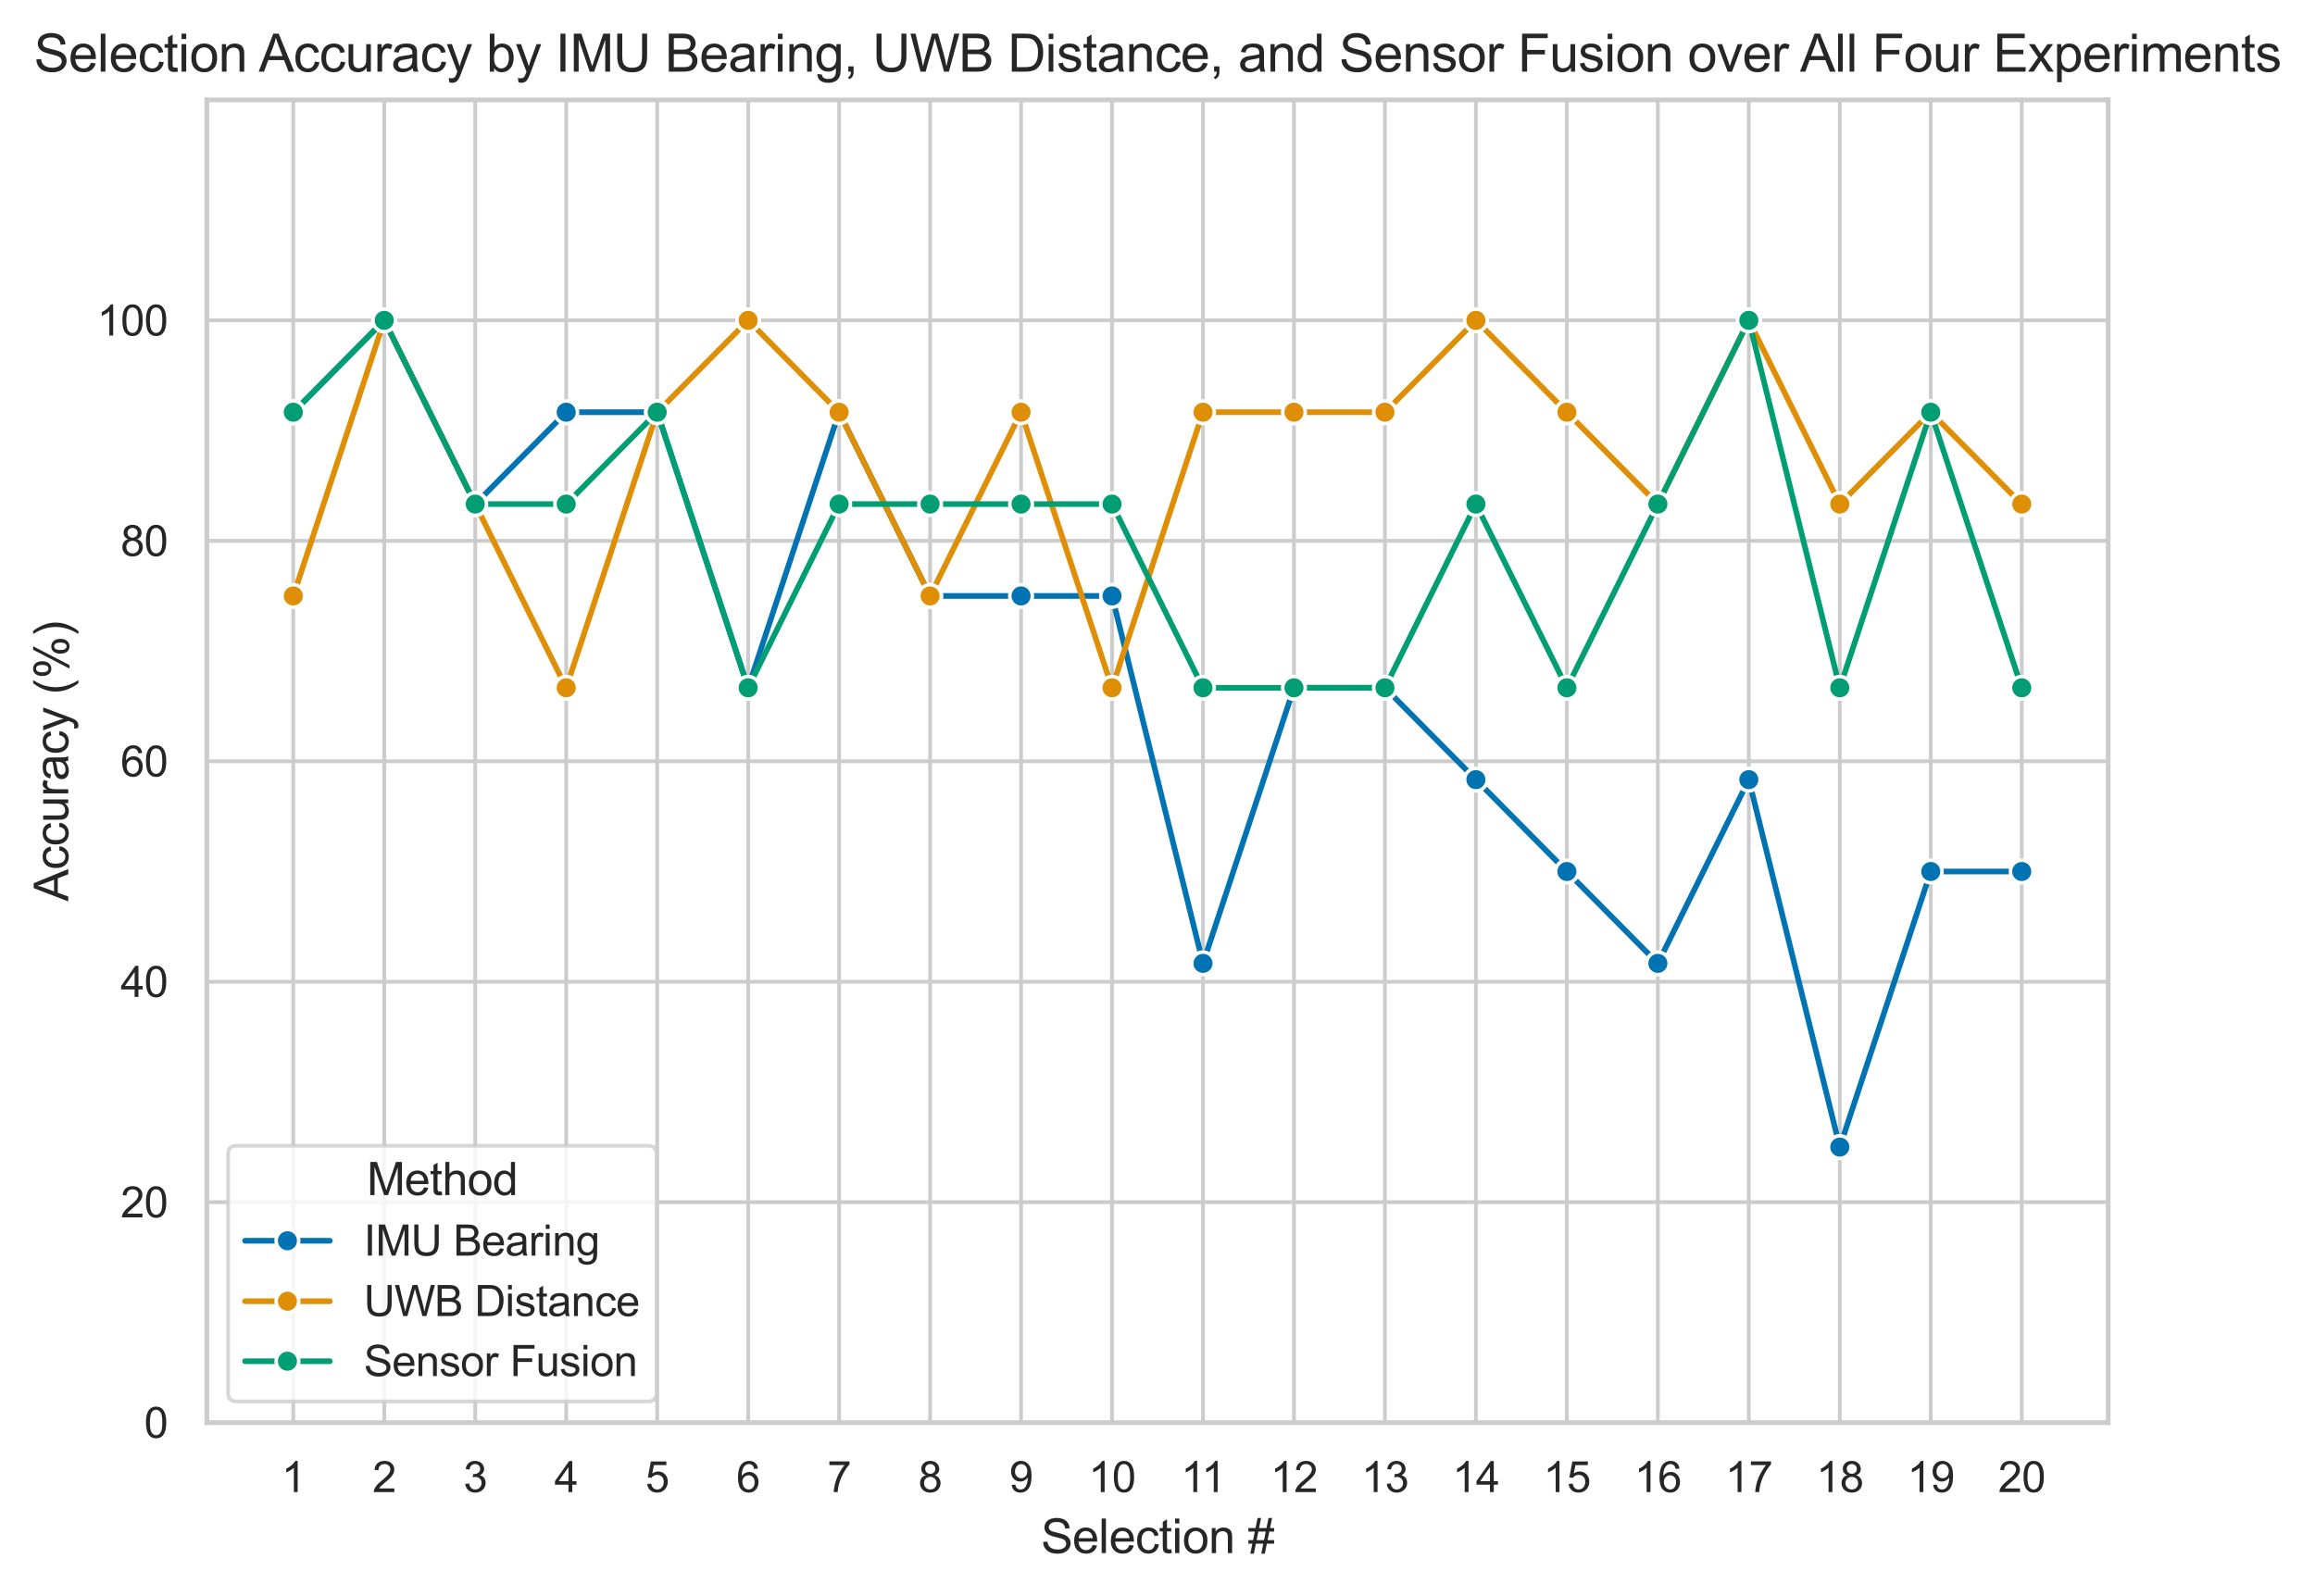 <?xml version="1.0" encoding="utf-8" standalone="no"?>
<!DOCTYPE svg PUBLIC "-//W3C//DTD SVG 1.1//EN"
  "http://www.w3.org/Graphics/SVG/1.1/DTD/svg11.dtd">
<svg xmlns:xlink="http://www.w3.org/1999/xlink" width="491.255pt" height="338.848pt" viewBox="0 0 491.255 338.848" xmlns="http://www.w3.org/2000/svg" version="1.1">
 <defs>
  <style type="text/css">*{stroke-linejoin: round; stroke-linecap: butt}</style>
 </defs>
 <g id="figure_1">
  <g id="patch_1">
   <path d="M 0 338.848 
L 491.255 338.848 
L 491.255 0 
L 0 0 
z
" style="fill: #ffffff"/>
  </g>
  <g id="axes_1">
   <g id="patch_2">
    <path d="M 43.899 301.972 
L 447.363 301.972 
L 447.363 21.208 
L 43.899 21.208 
z
" style="fill: #ffffff"/>
   </g>
   <g id="matplotlib.axis_1">
    <g id="xtick_1">
     <g id="line2d_1">
      <path d="M 62.238 301.972 
L 62.238 21.208 
" clip-path="url(#p81e9183be4)" style="fill: none; stroke: #cccccc; stroke-width: 0.8; stroke-linecap: round"/>
     </g>
     <g id="text_1">
      <!-- 1 -->
      <g style="fill: #262626" transform="translate(59.736 316.714) scale(0.09 -0.09)">
       <defs>
        <path id="ArialMT-31" d="M 2384 0 
L 1822 0 
L 1822 3584 
Q 1619 3391 1289 3197 
Q 959 3003 697 2906 
L 697 3450 
Q 1169 3672 1522 3987 
Q 1875 4303 2022 4600 
L 2384 4600 
L 2384 0 
z
" transform="scale(0.016)"/>
       </defs>
       <use xlink:href="#ArialMT-31"/>
      </g>
     </g>
    </g>
    <g id="xtick_2">
     <g id="line2d_2">
      <path d="M 81.543 301.972 
L 81.543 21.208 
" clip-path="url(#p81e9183be4)" style="fill: none; stroke: #cccccc; stroke-width: 0.8; stroke-linecap: round"/>
     </g>
     <g id="text_2">
      <!-- 2 -->
      <g style="fill: #262626" transform="translate(79.04 316.714) scale(0.09 -0.09)">
       <defs>
        <path id="ArialMT-32" d="M 3222 541 
L 3222 0 
L 194 0 
Q 188 203 259 391 
Q 375 700 629 1000 
Q 884 1300 1366 1694 
Q 2113 2306 2375 2664 
Q 2638 3022 2638 3341 
Q 2638 3675 2398 3904 
Q 2159 4134 1775 4134 
Q 1369 4134 1125 3890 
Q 881 3647 878 3216 
L 300 3275 
Q 359 3922 746 4261 
Q 1134 4600 1788 4600 
Q 2447 4600 2831 4234 
Q 3216 3869 3216 3328 
Q 3216 3053 3103 2787 
Q 2991 2522 2730 2228 
Q 2469 1934 1863 1422 
Q 1356 997 1212 845 
Q 1069 694 975 541 
L 3222 541 
z
" transform="scale(0.016)"/>
       </defs>
       <use xlink:href="#ArialMT-32"/>
      </g>
     </g>
    </g>
    <g id="xtick_3">
     <g id="line2d_3">
      <path d="M 100.847 301.972 
L 100.847 21.208 
" clip-path="url(#p81e9183be4)" style="fill: none; stroke: #cccccc; stroke-width: 0.8; stroke-linecap: round"/>
     </g>
     <g id="text_3">
      <!-- 3 -->
      <g style="fill: #262626" transform="translate(98.345 316.714) scale(0.09 -0.09)">
       <defs>
        <path id="ArialMT-33" d="M 269 1209 
L 831 1284 
Q 928 806 1161 595 
Q 1394 384 1728 384 
Q 2125 384 2398 659 
Q 2672 934 2672 1341 
Q 2672 1728 2419 1979 
Q 2166 2231 1775 2231 
Q 1616 2231 1378 2169 
L 1441 2663 
Q 1497 2656 1531 2656 
Q 1891 2656 2178 2843 
Q 2466 3031 2466 3422 
Q 2466 3731 2256 3934 
Q 2047 4138 1716 4138 
Q 1388 4138 1169 3931 
Q 950 3725 888 3313 
L 325 3413 
Q 428 3978 793 4289 
Q 1159 4600 1703 4600 
Q 2078 4600 2393 4439 
Q 2709 4278 2876 4000 
Q 3044 3722 3044 3409 
Q 3044 3113 2884 2869 
Q 2725 2625 2413 2481 
Q 2819 2388 3044 2092 
Q 3269 1797 3269 1353 
Q 3269 753 2831 336 
Q 2394 -81 1725 -81 
Q 1122 -81 723 278 
Q 325 638 269 1209 
z
" transform="scale(0.016)"/>
       </defs>
       <use xlink:href="#ArialMT-33"/>
      </g>
     </g>
    </g>
    <g id="xtick_4">
     <g id="line2d_4">
      <path d="M 120.152 301.972 
L 120.152 21.208 
" clip-path="url(#p81e9183be4)" style="fill: none; stroke: #cccccc; stroke-width: 0.8; stroke-linecap: round"/>
     </g>
     <g id="text_4">
      <!-- 4 -->
      <g style="fill: #262626" transform="translate(117.649 316.714) scale(0.09 -0.09)">
       <defs>
        <path id="ArialMT-34" d="M 2069 0 
L 2069 1097 
L 81 1097 
L 81 1613 
L 2172 4581 
L 2631 4581 
L 2631 1613 
L 3250 1613 
L 3250 1097 
L 2631 1097 
L 2631 0 
L 2069 0 
z
M 2069 1613 
L 2069 3678 
L 634 1613 
L 2069 1613 
z
" transform="scale(0.016)"/>
       </defs>
       <use xlink:href="#ArialMT-34"/>
      </g>
     </g>
    </g>
    <g id="xtick_5">
     <g id="line2d_5">
      <path d="M 139.456 301.972 
L 139.456 21.208 
" clip-path="url(#p81e9183be4)" style="fill: none; stroke: #cccccc; stroke-width: 0.8; stroke-linecap: round"/>
     </g>
     <g id="text_5">
      <!-- 5 -->
      <g style="fill: #262626" transform="translate(136.954 316.714) scale(0.09 -0.09)">
       <defs>
        <path id="ArialMT-35" d="M 266 1200 
L 856 1250 
Q 922 819 1161 601 
Q 1400 384 1738 384 
Q 2144 384 2425 690 
Q 2706 997 2706 1503 
Q 2706 1984 2436 2262 
Q 2166 2541 1728 2541 
Q 1456 2541 1237 2417 
Q 1019 2294 894 2097 
L 366 2166 
L 809 4519 
L 3088 4519 
L 3088 3981 
L 1259 3981 
L 1013 2750 
Q 1425 3038 1878 3038 
Q 2478 3038 2890 2622 
Q 3303 2206 3303 1553 
Q 3303 931 2941 478 
Q 2500 -78 1738 -78 
Q 1113 -78 717 272 
Q 322 622 266 1200 
z
" transform="scale(0.016)"/>
       </defs>
       <use xlink:href="#ArialMT-35"/>
      </g>
     </g>
    </g>
    <g id="xtick_6">
     <g id="line2d_6">
      <path d="M 158.761 301.972 
L 158.761 21.208 
" clip-path="url(#p81e9183be4)" style="fill: none; stroke: #cccccc; stroke-width: 0.8; stroke-linecap: round"/>
     </g>
     <g id="text_6">
      <!-- 6 -->
      <g style="fill: #262626" transform="translate(156.258 316.714) scale(0.09 -0.09)">
       <defs>
        <path id="ArialMT-36" d="M 3184 3459 
L 2625 3416 
Q 2550 3747 2413 3897 
Q 2184 4138 1850 4138 
Q 1581 4138 1378 3988 
Q 1113 3794 959 3422 
Q 806 3050 800 2363 
Q 1003 2672 1297 2822 
Q 1591 2972 1913 2972 
Q 2475 2972 2870 2558 
Q 3266 2144 3266 1488 
Q 3266 1056 3080 686 
Q 2894 316 2569 119 
Q 2244 -78 1831 -78 
Q 1128 -78 684 439 
Q 241 956 241 2144 
Q 241 3472 731 4075 
Q 1159 4600 1884 4600 
Q 2425 4600 2770 4297 
Q 3116 3994 3184 3459 
z
M 888 1484 
Q 888 1194 1011 928 
Q 1134 663 1356 523 
Q 1578 384 1822 384 
Q 2178 384 2434 671 
Q 2691 959 2691 1453 
Q 2691 1928 2437 2201 
Q 2184 2475 1800 2475 
Q 1419 2475 1153 2201 
Q 888 1928 888 1484 
z
" transform="scale(0.016)"/>
       </defs>
       <use xlink:href="#ArialMT-36"/>
      </g>
     </g>
    </g>
    <g id="xtick_7">
     <g id="line2d_7">
      <path d="M 178.065 301.972 
L 178.065 21.208 
" clip-path="url(#p81e9183be4)" style="fill: none; stroke: #cccccc; stroke-width: 0.8; stroke-linecap: round"/>
     </g>
     <g id="text_7">
      <!-- 7 -->
      <g style="fill: #262626" transform="translate(175.563 316.714) scale(0.09 -0.09)">
       <defs>
        <path id="ArialMT-37" d="M 303 3981 
L 303 4522 
L 3269 4522 
L 3269 4084 
Q 2831 3619 2401 2847 
Q 1972 2075 1738 1259 
Q 1569 684 1522 0 
L 944 0 
Q 953 541 1156 1306 
Q 1359 2072 1739 2783 
Q 2119 3494 2547 3981 
L 303 3981 
z
" transform="scale(0.016)"/>
       </defs>
       <use xlink:href="#ArialMT-37"/>
      </g>
     </g>
    </g>
    <g id="xtick_8">
     <g id="line2d_8">
      <path d="M 197.37 301.972 
L 197.37 21.208 
" clip-path="url(#p81e9183be4)" style="fill: none; stroke: #cccccc; stroke-width: 0.8; stroke-linecap: round"/>
     </g>
     <g id="text_8">
      <!-- 8 -->
      <g style="fill: #262626" transform="translate(194.867 316.714) scale(0.09 -0.09)">
       <defs>
        <path id="ArialMT-38" d="M 1131 2484 
Q 781 2613 612 2850 
Q 444 3088 444 3419 
Q 444 3919 803 4259 
Q 1163 4600 1759 4600 
Q 2359 4600 2725 4251 
Q 3091 3903 3091 3403 
Q 3091 3084 2923 2848 
Q 2756 2613 2416 2484 
Q 2838 2347 3058 2040 
Q 3278 1734 3278 1309 
Q 3278 722 2862 322 
Q 2447 -78 1769 -78 
Q 1091 -78 675 323 
Q 259 725 259 1325 
Q 259 1772 486 2073 
Q 713 2375 1131 2484 
z
M 1019 3438 
Q 1019 3113 1228 2906 
Q 1438 2700 1772 2700 
Q 2097 2700 2305 2904 
Q 2513 3109 2513 3406 
Q 2513 3716 2298 3927 
Q 2084 4138 1766 4138 
Q 1444 4138 1231 3931 
Q 1019 3725 1019 3438 
z
M 838 1322 
Q 838 1081 952 856 
Q 1066 631 1291 507 
Q 1516 384 1775 384 
Q 2178 384 2440 643 
Q 2703 903 2703 1303 
Q 2703 1709 2433 1975 
Q 2163 2241 1756 2241 
Q 1359 2241 1098 1978 
Q 838 1716 838 1322 
z
" transform="scale(0.016)"/>
       </defs>
       <use xlink:href="#ArialMT-38"/>
      </g>
     </g>
    </g>
    <g id="xtick_9">
     <g id="line2d_9">
      <path d="M 216.674 301.972 
L 216.674 21.208 
" clip-path="url(#p81e9183be4)" style="fill: none; stroke: #cccccc; stroke-width: 0.8; stroke-linecap: round"/>
     </g>
     <g id="text_9">
      <!-- 9 -->
      <g style="fill: #262626" transform="translate(214.172 316.714) scale(0.09 -0.09)">
       <defs>
        <path id="ArialMT-39" d="M 350 1059 
L 891 1109 
Q 959 728 1153 556 
Q 1347 384 1650 384 
Q 1909 384 2104 503 
Q 2300 622 2425 820 
Q 2550 1019 2634 1356 
Q 2719 1694 2719 2044 
Q 2719 2081 2716 2156 
Q 2547 1888 2255 1720 
Q 1963 1553 1622 1553 
Q 1053 1553 659 1965 
Q 266 2378 266 3053 
Q 266 3750 677 4175 
Q 1088 4600 1706 4600 
Q 2153 4600 2523 4359 
Q 2894 4119 3086 3673 
Q 3278 3228 3278 2384 
Q 3278 1506 3087 986 
Q 2897 466 2520 194 
Q 2144 -78 1638 -78 
Q 1100 -78 759 220 
Q 419 519 350 1059 
z
M 2653 3081 
Q 2653 3566 2395 3850 
Q 2138 4134 1775 4134 
Q 1400 4134 1122 3828 
Q 844 3522 844 3034 
Q 844 2597 1108 2323 
Q 1372 2050 1759 2050 
Q 2150 2050 2401 2323 
Q 2653 2597 2653 3081 
z
" transform="scale(0.016)"/>
       </defs>
       <use xlink:href="#ArialMT-39"/>
      </g>
     </g>
    </g>
    <g id="xtick_10">
     <g id="line2d_10">
      <path d="M 235.979 301.972 
L 235.979 21.208 
" clip-path="url(#p81e9183be4)" style="fill: none; stroke: #cccccc; stroke-width: 0.8; stroke-linecap: round"/>
     </g>
     <g id="text_10">
      <!-- 10 -->
      <g style="fill: #262626" transform="translate(230.974 316.714) scale(0.09 -0.09)">
       <defs>
        <path id="ArialMT-30" d="M 266 2259 
Q 266 3072 433 3567 
Q 600 4063 929 4331 
Q 1259 4600 1759 4600 
Q 2128 4600 2406 4451 
Q 2684 4303 2865 4023 
Q 3047 3744 3150 3342 
Q 3253 2941 3253 2259 
Q 3253 1453 3087 958 
Q 2922 463 2592 192 
Q 2263 -78 1759 -78 
Q 1097 -78 719 397 
Q 266 969 266 2259 
z
M 844 2259 
Q 844 1131 1108 757 
Q 1372 384 1759 384 
Q 2147 384 2411 759 
Q 2675 1134 2675 2259 
Q 2675 3391 2411 3762 
Q 2147 4134 1753 4134 
Q 1366 4134 1134 3806 
Q 844 3388 844 2259 
z
" transform="scale(0.016)"/>
       </defs>
       <use xlink:href="#ArialMT-31"/>
       <use xlink:href="#ArialMT-30" transform="translate(55.615 0)"/>
      </g>
     </g>
    </g>
    <g id="xtick_11">
     <g id="line2d_11">
      <path d="M 255.283 301.972 
L 255.283 21.208 
" clip-path="url(#p81e9183be4)" style="fill: none; stroke: #cccccc; stroke-width: 0.8; stroke-linecap: round"/>
     </g>
     <g id="text_11">
      <!-- 11 -->
      <g style="fill: #262626" transform="translate(250.61 316.714) scale(0.09 -0.09)">
       <use xlink:href="#ArialMT-31"/>
       <use xlink:href="#ArialMT-31" transform="translate(48.24 0)"/>
      </g>
     </g>
    </g>
    <g id="xtick_12">
     <g id="line2d_12">
      <path d="M 274.588 301.972 
L 274.588 21.208 
" clip-path="url(#p81e9183be4)" style="fill: none; stroke: #cccccc; stroke-width: 0.8; stroke-linecap: round"/>
     </g>
     <g id="text_12">
      <!-- 12 -->
      <g style="fill: #262626" transform="translate(269.583 316.714) scale(0.09 -0.09)">
       <use xlink:href="#ArialMT-31"/>
       <use xlink:href="#ArialMT-32" transform="translate(55.615 0)"/>
      </g>
     </g>
    </g>
    <g id="xtick_13">
     <g id="line2d_13">
      <path d="M 293.892 301.972 
L 293.892 21.208 
" clip-path="url(#p81e9183be4)" style="fill: none; stroke: #cccccc; stroke-width: 0.8; stroke-linecap: round"/>
     </g>
     <g id="text_13">
      <!-- 13 -->
      <g style="fill: #262626" transform="translate(288.887 316.714) scale(0.09 -0.09)">
       <use xlink:href="#ArialMT-31"/>
       <use xlink:href="#ArialMT-33" transform="translate(55.615 0)"/>
      </g>
     </g>
    </g>
    <g id="xtick_14">
     <g id="line2d_14">
      <path d="M 313.197 301.972 
L 313.197 21.208 
" clip-path="url(#p81e9183be4)" style="fill: none; stroke: #cccccc; stroke-width: 0.8; stroke-linecap: round"/>
     </g>
     <g id="text_14">
      <!-- 14 -->
      <g style="fill: #262626" transform="translate(308.192 316.714) scale(0.09 -0.09)">
       <use xlink:href="#ArialMT-31"/>
       <use xlink:href="#ArialMT-34" transform="translate(55.615 0)"/>
      </g>
     </g>
    </g>
    <g id="xtick_15">
     <g id="line2d_15">
      <path d="M 332.501 301.972 
L 332.501 21.208 
" clip-path="url(#p81e9183be4)" style="fill: none; stroke: #cccccc; stroke-width: 0.8; stroke-linecap: round"/>
     </g>
     <g id="text_15">
      <!-- 15 -->
      <g style="fill: #262626" transform="translate(327.496 316.714) scale(0.09 -0.09)">
       <use xlink:href="#ArialMT-31"/>
       <use xlink:href="#ArialMT-35" transform="translate(55.615 0)"/>
      </g>
     </g>
    </g>
    <g id="xtick_16">
     <g id="line2d_16">
      <path d="M 351.806 301.972 
L 351.806 21.208 
" clip-path="url(#p81e9183be4)" style="fill: none; stroke: #cccccc; stroke-width: 0.8; stroke-linecap: round"/>
     </g>
     <g id="text_16">
      <!-- 16 -->
      <g style="fill: #262626" transform="translate(346.801 316.714) scale(0.09 -0.09)">
       <use xlink:href="#ArialMT-31"/>
       <use xlink:href="#ArialMT-36" transform="translate(55.615 0)"/>
      </g>
     </g>
    </g>
    <g id="xtick_17">
     <g id="line2d_17">
      <path d="M 371.11 301.972 
L 371.11 21.208 
" clip-path="url(#p81e9183be4)" style="fill: none; stroke: #cccccc; stroke-width: 0.8; stroke-linecap: round"/>
     </g>
     <g id="text_17">
      <!-- 17 -->
      <g style="fill: #262626" transform="translate(366.105 316.714) scale(0.09 -0.09)">
       <use xlink:href="#ArialMT-31"/>
       <use xlink:href="#ArialMT-37" transform="translate(55.615 0)"/>
      </g>
     </g>
    </g>
    <g id="xtick_18">
     <g id="line2d_18">
      <path d="M 390.415 301.972 
L 390.415 21.208 
" clip-path="url(#p81e9183be4)" style="fill: none; stroke: #cccccc; stroke-width: 0.8; stroke-linecap: round"/>
     </g>
     <g id="text_18">
      <!-- 18 -->
      <g style="fill: #262626" transform="translate(385.41 316.714) scale(0.09 -0.09)">
       <use xlink:href="#ArialMT-31"/>
       <use xlink:href="#ArialMT-38" transform="translate(55.615 0)"/>
      </g>
     </g>
    </g>
    <g id="xtick_19">
     <g id="line2d_19">
      <path d="M 409.719 301.972 
L 409.719 21.208 
" clip-path="url(#p81e9183be4)" style="fill: none; stroke: #cccccc; stroke-width: 0.8; stroke-linecap: round"/>
     </g>
     <g id="text_19">
      <!-- 19 -->
      <g style="fill: #262626" transform="translate(404.714 316.714) scale(0.09 -0.09)">
       <use xlink:href="#ArialMT-31"/>
       <use xlink:href="#ArialMT-39" transform="translate(55.615 0)"/>
      </g>
     </g>
    </g>
    <g id="xtick_20">
     <g id="line2d_20">
      <path d="M 429.024 301.972 
L 429.024 21.208 
" clip-path="url(#p81e9183be4)" style="fill: none; stroke: #cccccc; stroke-width: 0.8; stroke-linecap: round"/>
     </g>
     <g id="text_20">
      <!-- 20 -->
      <g style="fill: #262626" transform="translate(424.019 316.714) scale(0.09 -0.09)">
       <use xlink:href="#ArialMT-32"/>
       <use xlink:href="#ArialMT-30" transform="translate(55.615 0)"/>
      </g>
     </g>
    </g>
    <g id="text_21">
     <!-- Selection # -->
     <g style="fill: #262626" transform="translate(220.893 329.66) scale(0.1 -0.1)">
      <defs>
       <path id="ArialMT-53" d="M 288 1472 
L 859 1522 
Q 900 1178 1048 958 
Q 1197 738 1509 602 
Q 1822 466 2213 466 
Q 2559 466 2825 569 
Q 3091 672 3220 851 
Q 3350 1031 3350 1244 
Q 3350 1459 3225 1620 
Q 3100 1781 2813 1891 
Q 2628 1963 1997 2114 
Q 1366 2266 1113 2400 
Q 784 2572 623 2826 
Q 463 3081 463 3397 
Q 463 3744 659 4045 
Q 856 4347 1234 4503 
Q 1613 4659 2075 4659 
Q 2584 4659 2973 4495 
Q 3363 4331 3572 4012 
Q 3781 3694 3797 3291 
L 3216 3247 
Q 3169 3681 2898 3903 
Q 2628 4125 2100 4125 
Q 1550 4125 1298 3923 
Q 1047 3722 1047 3438 
Q 1047 3191 1225 3031 
Q 1400 2872 2139 2705 
Q 2878 2538 3153 2413 
Q 3553 2228 3743 1945 
Q 3934 1663 3934 1294 
Q 3934 928 3725 604 
Q 3516 281 3123 101 
Q 2731 -78 2241 -78 
Q 1619 -78 1198 103 
Q 778 284 539 648 
Q 300 1013 288 1472 
z
" transform="scale(0.016)"/>
       <path id="ArialMT-65" d="M 2694 1069 
L 3275 997 
Q 3138 488 2766 206 
Q 2394 -75 1816 -75 
Q 1088 -75 661 373 
Q 234 822 234 1631 
Q 234 2469 665 2931 
Q 1097 3394 1784 3394 
Q 2450 3394 2872 2941 
Q 3294 2488 3294 1666 
Q 3294 1616 3291 1516 
L 816 1516 
Q 847 969 1125 678 
Q 1403 388 1819 388 
Q 2128 388 2347 550 
Q 2566 713 2694 1069 
z
M 847 1978 
L 2700 1978 
Q 2663 2397 2488 2606 
Q 2219 2931 1791 2931 
Q 1403 2931 1139 2672 
Q 875 2413 847 1978 
z
" transform="scale(0.016)"/>
       <path id="ArialMT-6c" d="M 409 0 
L 409 4581 
L 972 4581 
L 972 0 
L 409 0 
z
" transform="scale(0.016)"/>
       <path id="ArialMT-63" d="M 2588 1216 
L 3141 1144 
Q 3050 572 2676 248 
Q 2303 -75 1759 -75 
Q 1078 -75 664 370 
Q 250 816 250 1647 
Q 250 2184 428 2587 
Q 606 2991 970 3192 
Q 1334 3394 1763 3394 
Q 2303 3394 2647 3120 
Q 2991 2847 3088 2344 
L 2541 2259 
Q 2463 2594 2264 2762 
Q 2066 2931 1784 2931 
Q 1359 2931 1093 2626 
Q 828 2322 828 1663 
Q 828 994 1084 691 
Q 1341 388 1753 388 
Q 2084 388 2306 591 
Q 2528 794 2588 1216 
z
" transform="scale(0.016)"/>
       <path id="ArialMT-74" d="M 1650 503 
L 1731 6 
Q 1494 -44 1306 -44 
Q 1000 -44 831 53 
Q 663 150 594 308 
Q 525 466 525 972 
L 525 2881 
L 113 2881 
L 113 3319 
L 525 3319 
L 525 4141 
L 1084 4478 
L 1084 3319 
L 1650 3319 
L 1650 2881 
L 1084 2881 
L 1084 941 
Q 1084 700 1114 631 
Q 1144 563 1211 522 
Q 1278 481 1403 481 
Q 1497 481 1650 503 
z
" transform="scale(0.016)"/>
       <path id="ArialMT-69" d="M 425 3934 
L 425 4581 
L 988 4581 
L 988 3934 
L 425 3934 
z
M 425 0 
L 425 3319 
L 988 3319 
L 988 0 
L 425 0 
z
" transform="scale(0.016)"/>
       <path id="ArialMT-6f" d="M 213 1659 
Q 213 2581 725 3025 
Q 1153 3394 1769 3394 
Q 2453 3394 2887 2945 
Q 3322 2497 3322 1706 
Q 3322 1066 3130 698 
Q 2938 331 2570 128 
Q 2203 -75 1769 -75 
Q 1072 -75 642 372 
Q 213 819 213 1659 
z
M 791 1659 
Q 791 1022 1069 705 
Q 1347 388 1769 388 
Q 2188 388 2466 706 
Q 2744 1025 2744 1678 
Q 2744 2294 2464 2611 
Q 2184 2928 1769 2928 
Q 1347 2928 1069 2612 
Q 791 2297 791 1659 
z
" transform="scale(0.016)"/>
       <path id="ArialMT-6e" d="M 422 0 
L 422 3319 
L 928 3319 
L 928 2847 
Q 1294 3394 1984 3394 
Q 2284 3394 2536 3286 
Q 2788 3178 2913 3003 
Q 3038 2828 3088 2588 
Q 3119 2431 3119 2041 
L 3119 0 
L 2556 0 
L 2556 2019 
Q 2556 2363 2490 2533 
Q 2425 2703 2258 2804 
Q 2091 2906 1866 2906 
Q 1506 2906 1245 2678 
Q 984 2450 984 1813 
L 984 0 
L 422 0 
z
" transform="scale(0.016)"/>
       <path id="ArialMT-20" transform="scale(0.016)"/>
       <path id="ArialMT-23" d="M 322 -78 
L 594 1253 
L 66 1253 
L 66 1719 
L 688 1719 
L 919 2853 
L 66 2853 
L 66 3319 
L 1013 3319 
L 1284 4659 
L 1753 4659 
L 1481 3319 
L 2466 3319 
L 2738 4659 
L 3209 4659 
L 2938 3319 
L 3478 3319 
L 3478 2853 
L 2844 2853 
L 2609 1719 
L 3478 1719 
L 3478 1253 
L 2516 1253 
L 2244 -78 
L 1775 -78 
L 2044 1253 
L 1063 1253 
L 791 -78 
L 322 -78 
z
M 1156 1719 
L 2138 1719 
L 2372 2853 
L 1388 2853 
L 1156 1719 
z
" transform="scale(0.016)"/>
      </defs>
      <use xlink:href="#ArialMT-53"/>
      <use xlink:href="#ArialMT-65" transform="translate(66.699 0)"/>
      <use xlink:href="#ArialMT-6c" transform="translate(122.314 0)"/>
      <use xlink:href="#ArialMT-65" transform="translate(144.531 0)"/>
      <use xlink:href="#ArialMT-63" transform="translate(200.146 0)"/>
      <use xlink:href="#ArialMT-74" transform="translate(250.146 0)"/>
      <use xlink:href="#ArialMT-69" transform="translate(277.93 0)"/>
      <use xlink:href="#ArialMT-6f" transform="translate(300.146 0)"/>
      <use xlink:href="#ArialMT-6e" transform="translate(355.762 0)"/>
      <use xlink:href="#ArialMT-20" transform="translate(411.377 0)"/>
      <use xlink:href="#ArialMT-23" transform="translate(439.16 0)"/>
     </g>
    </g>
   </g>
   <g id="matplotlib.axis_2">
    <g id="ytick_1">
     <g id="line2d_21">
      <path d="M 43.899 301.972 
L 447.363 301.972 
" clip-path="url(#p81e9183be4)" style="fill: none; stroke: #cccccc; stroke-width: 0.8; stroke-linecap: round"/>
     </g>
     <g id="text_22">
      <!-- 0 -->
      <g style="fill: #262626" transform="translate(30.594 305.193) scale(0.09 -0.09)">
       <use xlink:href="#ArialMT-30"/>
      </g>
     </g>
    </g>
    <g id="ytick_2">
     <g id="line2d_22">
      <path d="M 43.899 255.178 
L 447.363 255.178 
" clip-path="url(#p81e9183be4)" style="fill: none; stroke: #cccccc; stroke-width: 0.8; stroke-linecap: round"/>
     </g>
     <g id="text_23">
      <!-- 20 -->
      <g style="fill: #262626" transform="translate(25.589 258.399) scale(0.09 -0.09)">
       <use xlink:href="#ArialMT-32"/>
       <use xlink:href="#ArialMT-30" transform="translate(55.615 0)"/>
      </g>
     </g>
    </g>
    <g id="ytick_3">
     <g id="line2d_23">
      <path d="M 43.899 208.384 
L 447.363 208.384 
" clip-path="url(#p81e9183be4)" style="fill: none; stroke: #cccccc; stroke-width: 0.8; stroke-linecap: round"/>
     </g>
     <g id="text_24">
      <!-- 40 -->
      <g style="fill: #262626" transform="translate(25.589 211.605) scale(0.09 -0.09)">
       <use xlink:href="#ArialMT-34"/>
       <use xlink:href="#ArialMT-30" transform="translate(55.615 0)"/>
      </g>
     </g>
    </g>
    <g id="ytick_4">
     <g id="line2d_24">
      <path d="M 43.899 161.59 
L 447.363 161.59 
" clip-path="url(#p81e9183be4)" style="fill: none; stroke: #cccccc; stroke-width: 0.8; stroke-linecap: round"/>
     </g>
     <g id="text_25">
      <!-- 60 -->
      <g style="fill: #262626" transform="translate(25.589 164.811) scale(0.09 -0.09)">
       <use xlink:href="#ArialMT-36"/>
       <use xlink:href="#ArialMT-30" transform="translate(55.615 0)"/>
      </g>
     </g>
    </g>
    <g id="ytick_5">
     <g id="line2d_25">
      <path d="M 43.899 114.796 
L 447.363 114.796 
" clip-path="url(#p81e9183be4)" style="fill: none; stroke: #cccccc; stroke-width: 0.8; stroke-linecap: round"/>
     </g>
     <g id="text_26">
      <!-- 80 -->
      <g style="fill: #262626" transform="translate(25.589 118.017) scale(0.09 -0.09)">
       <use xlink:href="#ArialMT-38"/>
       <use xlink:href="#ArialMT-30" transform="translate(55.615 0)"/>
      </g>
     </g>
    </g>
    <g id="ytick_6">
     <g id="line2d_26">
      <path d="M 43.899 68.002 
L 447.363 68.002 
" clip-path="url(#p81e9183be4)" style="fill: none; stroke: #cccccc; stroke-width: 0.8; stroke-linecap: round"/>
     </g>
     <g id="text_27">
      <!-- 100 -->
      <g style="fill: #262626" transform="translate(20.584 71.223) scale(0.09 -0.09)">
       <use xlink:href="#ArialMT-31"/>
       <use xlink:href="#ArialMT-30" transform="translate(55.615 0)"/>
       <use xlink:href="#ArialMT-30" transform="translate(111.23 0)"/>
      </g>
     </g>
    </g>
    <g id="text_28">
     <!-- Accuracy (%) -->
     <g style="fill: #262626" transform="translate(14.48 191.315) rotate(-90) scale(0.1 -0.1)">
      <defs>
       <path id="ArialMT-41" d="M -9 0 
L 1750 4581 
L 2403 4581 
L 4278 0 
L 3588 0 
L 3053 1388 
L 1138 1388 
L 634 0 
L -9 0 
z
M 1313 1881 
L 2866 1881 
L 2388 3150 
Q 2169 3728 2063 4100 
Q 1975 3659 1816 3225 
L 1313 1881 
z
" transform="scale(0.016)"/>
       <path id="ArialMT-75" d="M 2597 0 
L 2597 488 
Q 2209 -75 1544 -75 
Q 1250 -75 995 37 
Q 741 150 617 320 
Q 494 491 444 738 
Q 409 903 409 1263 
L 409 3319 
L 972 3319 
L 972 1478 
Q 972 1038 1006 884 
Q 1059 663 1231 536 
Q 1403 409 1656 409 
Q 1909 409 2131 539 
Q 2353 669 2445 892 
Q 2538 1116 2538 1541 
L 2538 3319 
L 3100 3319 
L 3100 0 
L 2597 0 
z
" transform="scale(0.016)"/>
       <path id="ArialMT-72" d="M 416 0 
L 416 3319 
L 922 3319 
L 922 2816 
Q 1116 3169 1280 3281 
Q 1444 3394 1641 3394 
Q 1925 3394 2219 3213 
L 2025 2691 
Q 1819 2813 1613 2813 
Q 1428 2813 1281 2702 
Q 1134 2591 1072 2394 
Q 978 2094 978 1738 
L 978 0 
L 416 0 
z
" transform="scale(0.016)"/>
       <path id="ArialMT-61" d="M 2588 409 
Q 2275 144 1986 34 
Q 1697 -75 1366 -75 
Q 819 -75 525 192 
Q 231 459 231 875 
Q 231 1119 342 1320 
Q 453 1522 633 1644 
Q 813 1766 1038 1828 
Q 1203 1872 1538 1913 
Q 2219 1994 2541 2106 
Q 2544 2222 2544 2253 
Q 2544 2597 2384 2738 
Q 2169 2928 1744 2928 
Q 1347 2928 1158 2789 
Q 969 2650 878 2297 
L 328 2372 
Q 403 2725 575 2942 
Q 747 3159 1072 3276 
Q 1397 3394 1825 3394 
Q 2250 3394 2515 3294 
Q 2781 3194 2906 3042 
Q 3031 2891 3081 2659 
Q 3109 2516 3109 2141 
L 3109 1391 
Q 3109 606 3145 398 
Q 3181 191 3288 0 
L 2700 0 
Q 2613 175 2588 409 
z
M 2541 1666 
Q 2234 1541 1622 1453 
Q 1275 1403 1131 1340 
Q 988 1278 909 1158 
Q 831 1038 831 891 
Q 831 666 1001 516 
Q 1172 366 1500 366 
Q 1825 366 2078 508 
Q 2331 650 2450 897 
Q 2541 1088 2541 1459 
L 2541 1666 
z
" transform="scale(0.016)"/>
       <path id="ArialMT-79" d="M 397 -1278 
L 334 -750 
Q 519 -800 656 -800 
Q 844 -800 956 -737 
Q 1069 -675 1141 -563 
Q 1194 -478 1313 -144 
Q 1328 -97 1363 -6 
L 103 3319 
L 709 3319 
L 1400 1397 
Q 1534 1031 1641 628 
Q 1738 1016 1872 1384 
L 2581 3319 
L 3144 3319 
L 1881 -56 
Q 1678 -603 1566 -809 
Q 1416 -1088 1222 -1217 
Q 1028 -1347 759 -1347 
Q 597 -1347 397 -1278 
z
" transform="scale(0.016)"/>
       <path id="ArialMT-28" d="M 1497 -1347 
Q 1031 -759 709 28 
Q 388 816 388 1659 
Q 388 2403 628 3084 
Q 909 3875 1497 4659 
L 1900 4659 
Q 1522 4009 1400 3731 
Q 1209 3300 1100 2831 
Q 966 2247 966 1656 
Q 966 153 1900 -1347 
L 1497 -1347 
z
" transform="scale(0.016)"/>
       <path id="ArialMT-25" d="M 372 3481 
Q 372 3972 619 4315 
Q 866 4659 1334 4659 
Q 1766 4659 2048 4351 
Q 2331 4044 2331 3447 
Q 2331 2866 2045 2552 
Q 1759 2238 1341 2238 
Q 925 2238 648 2547 
Q 372 2856 372 3481 
z
M 1350 4272 
Q 1141 4272 1002 4090 
Q 863 3909 863 3425 
Q 863 2984 1003 2804 
Q 1144 2625 1350 2625 
Q 1563 2625 1702 2806 
Q 1841 2988 1841 3469 
Q 1841 3913 1700 4092 
Q 1559 4272 1350 4272 
z
M 1353 -169 
L 3859 4659 
L 4316 4659 
L 1819 -169 
L 1353 -169 
z
M 3334 1075 
Q 3334 1569 3581 1911 
Q 3828 2253 4300 2253 
Q 4731 2253 5014 1945 
Q 5297 1638 5297 1041 
Q 5297 459 5011 145 
Q 4725 -169 4303 -169 
Q 3888 -169 3611 142 
Q 3334 453 3334 1075 
z
M 4316 1866 
Q 4103 1866 3964 1684 
Q 3825 1503 3825 1019 
Q 3825 581 3965 400 
Q 4106 219 4313 219 
Q 4528 219 4667 400 
Q 4806 581 4806 1063 
Q 4806 1506 4665 1686 
Q 4525 1866 4316 1866 
z
" transform="scale(0.016)"/>
       <path id="ArialMT-29" d="M 791 -1347 
L 388 -1347 
Q 1322 153 1322 1656 
Q 1322 2244 1188 2822 
Q 1081 3291 891 3722 
Q 769 4003 388 4659 
L 791 4659 
Q 1378 3875 1659 3084 
Q 1900 2403 1900 1659 
Q 1900 816 1576 28 
Q 1253 -759 791 -1347 
z
" transform="scale(0.016)"/>
      </defs>
      <use xlink:href="#ArialMT-41"/>
      <use xlink:href="#ArialMT-63" transform="translate(66.699 0)"/>
      <use xlink:href="#ArialMT-63" transform="translate(116.699 0)"/>
      <use xlink:href="#ArialMT-75" transform="translate(166.699 0)"/>
      <use xlink:href="#ArialMT-72" transform="translate(222.314 0)"/>
      <use xlink:href="#ArialMT-61" transform="translate(255.615 0)"/>
      <use xlink:href="#ArialMT-63" transform="translate(311.23 0)"/>
      <use xlink:href="#ArialMT-79" transform="translate(361.23 0)"/>
      <use xlink:href="#ArialMT-20" transform="translate(411.23 0)"/>
      <use xlink:href="#ArialMT-28" transform="translate(439.014 0)"/>
      <use xlink:href="#ArialMT-25" transform="translate(472.314 0)"/>
      <use xlink:href="#ArialMT-29" transform="translate(561.23 0)"/>
     </g>
    </g>
   </g>
   <g id="line2d_27">
    <path d="M 62.238 87.499 
L 81.543 68.002 
L 100.847 106.997 
L 120.152 87.499 
L 139.456 87.499 
L 158.761 145.992 
L 178.065 87.499 
L 197.37 126.494 
L 216.674 126.494 
L 235.979 126.494 
L 255.283 204.484 
L 274.588 145.992 
L 293.892 145.992 
L 313.197 165.489 
L 332.501 184.987 
L 351.806 204.484 
L 371.11 165.489 
L 390.415 243.479 
L 409.719 184.987 
L 429.024 184.987 
" clip-path="url(#p81e9183be4)" style="fill: none; stroke: #0173b2; stroke-width: 1.2; stroke-linecap: round"/>
    <defs>
     <path id="m3b1acb5228" d="M 0 2.4 
C 0.636 2.4 1.247 2.147 1.697 1.697 
C 2.147 1.247 2.4 0.636 2.4 0 
C 2.4 -0.636 2.147 -1.247 1.697 -1.697 
C 1.247 -2.147 0.636 -2.4 0 -2.4 
C -0.636 -2.4 -1.247 -2.147 -1.697 -1.697 
C -2.147 -1.247 -2.4 -0.636 -2.4 0 
C -2.4 0.636 -2.147 1.247 -1.697 1.697 
C -1.247 2.147 -0.636 2.4 0 2.4 
z
" style="stroke: #ffffff; stroke-width: 0.75"/>
    </defs>
    <g clip-path="url(#p81e9183be4)">
     <use xlink:href="#m3b1acb5228" x="62.238" y="87.499" style="fill: #0173b2; stroke: #ffffff; stroke-width: 0.75"/>
     <use xlink:href="#m3b1acb5228" x="81.543" y="68.002" style="fill: #0173b2; stroke: #ffffff; stroke-width: 0.75"/>
     <use xlink:href="#m3b1acb5228" x="100.847" y="106.997" style="fill: #0173b2; stroke: #ffffff; stroke-width: 0.75"/>
     <use xlink:href="#m3b1acb5228" x="120.152" y="87.499" style="fill: #0173b2; stroke: #ffffff; stroke-width: 0.75"/>
     <use xlink:href="#m3b1acb5228" x="139.456" y="87.499" style="fill: #0173b2; stroke: #ffffff; stroke-width: 0.75"/>
     <use xlink:href="#m3b1acb5228" x="158.761" y="145.992" style="fill: #0173b2; stroke: #ffffff; stroke-width: 0.75"/>
     <use xlink:href="#m3b1acb5228" x="178.065" y="87.499" style="fill: #0173b2; stroke: #ffffff; stroke-width: 0.75"/>
     <use xlink:href="#m3b1acb5228" x="197.37" y="126.494" style="fill: #0173b2; stroke: #ffffff; stroke-width: 0.75"/>
     <use xlink:href="#m3b1acb5228" x="216.674" y="126.494" style="fill: #0173b2; stroke: #ffffff; stroke-width: 0.75"/>
     <use xlink:href="#m3b1acb5228" x="235.979" y="126.494" style="fill: #0173b2; stroke: #ffffff; stroke-width: 0.75"/>
     <use xlink:href="#m3b1acb5228" x="255.283" y="204.484" style="fill: #0173b2; stroke: #ffffff; stroke-width: 0.75"/>
     <use xlink:href="#m3b1acb5228" x="274.588" y="145.992" style="fill: #0173b2; stroke: #ffffff; stroke-width: 0.75"/>
     <use xlink:href="#m3b1acb5228" x="293.892" y="145.992" style="fill: #0173b2; stroke: #ffffff; stroke-width: 0.75"/>
     <use xlink:href="#m3b1acb5228" x="313.197" y="165.489" style="fill: #0173b2; stroke: #ffffff; stroke-width: 0.75"/>
     <use xlink:href="#m3b1acb5228" x="332.501" y="184.987" style="fill: #0173b2; stroke: #ffffff; stroke-width: 0.75"/>
     <use xlink:href="#m3b1acb5228" x="351.806" y="204.484" style="fill: #0173b2; stroke: #ffffff; stroke-width: 0.75"/>
     <use xlink:href="#m3b1acb5228" x="371.11" y="165.489" style="fill: #0173b2; stroke: #ffffff; stroke-width: 0.75"/>
     <use xlink:href="#m3b1acb5228" x="390.415" y="243.479" style="fill: #0173b2; stroke: #ffffff; stroke-width: 0.75"/>
     <use xlink:href="#m3b1acb5228" x="409.719" y="184.987" style="fill: #0173b2; stroke: #ffffff; stroke-width: 0.75"/>
     <use xlink:href="#m3b1acb5228" x="429.024" y="184.987" style="fill: #0173b2; stroke: #ffffff; stroke-width: 0.75"/>
    </g>
   </g>
   <g id="line2d_28">
    <path d="M 62.238 126.494 
L 81.543 68.002 
L 100.847 106.997 
L 120.152 145.992 
L 139.456 87.499 
L 158.761 68.002 
L 178.065 87.499 
L 197.37 126.494 
L 216.674 87.499 
L 235.979 145.992 
L 255.283 87.499 
L 274.588 87.499 
L 293.892 87.499 
L 313.197 68.002 
L 332.501 87.499 
L 351.806 106.997 
L 371.11 68.002 
L 390.415 106.997 
L 409.719 87.499 
L 429.024 106.997 
" clip-path="url(#p81e9183be4)" style="fill: none; stroke: #de8f05; stroke-width: 1.2; stroke-linecap: round"/>
    <defs>
     <path id="m8e941d11cf" d="M 0 2.4 
C 0.636 2.4 1.247 2.147 1.697 1.697 
C 2.147 1.247 2.4 0.636 2.4 0 
C 2.4 -0.636 2.147 -1.247 1.697 -1.697 
C 1.247 -2.147 0.636 -2.4 0 -2.4 
C -0.636 -2.4 -1.247 -2.147 -1.697 -1.697 
C -2.147 -1.247 -2.4 -0.636 -2.4 0 
C -2.4 0.636 -2.147 1.247 -1.697 1.697 
C -1.247 2.147 -0.636 2.4 0 2.4 
z
" style="stroke: #ffffff; stroke-width: 0.75"/>
    </defs>
    <g clip-path="url(#p81e9183be4)">
     <use xlink:href="#m8e941d11cf" x="62.238" y="126.494" style="fill: #de8f05; stroke: #ffffff; stroke-width: 0.75"/>
     <use xlink:href="#m8e941d11cf" x="81.543" y="68.002" style="fill: #de8f05; stroke: #ffffff; stroke-width: 0.75"/>
     <use xlink:href="#m8e941d11cf" x="100.847" y="106.997" style="fill: #de8f05; stroke: #ffffff; stroke-width: 0.75"/>
     <use xlink:href="#m8e941d11cf" x="120.152" y="145.992" style="fill: #de8f05; stroke: #ffffff; stroke-width: 0.75"/>
     <use xlink:href="#m8e941d11cf" x="139.456" y="87.499" style="fill: #de8f05; stroke: #ffffff; stroke-width: 0.75"/>
     <use xlink:href="#m8e941d11cf" x="158.761" y="68.002" style="fill: #de8f05; stroke: #ffffff; stroke-width: 0.75"/>
     <use xlink:href="#m8e941d11cf" x="178.065" y="87.499" style="fill: #de8f05; stroke: #ffffff; stroke-width: 0.75"/>
     <use xlink:href="#m8e941d11cf" x="197.37" y="126.494" style="fill: #de8f05; stroke: #ffffff; stroke-width: 0.75"/>
     <use xlink:href="#m8e941d11cf" x="216.674" y="87.499" style="fill: #de8f05; stroke: #ffffff; stroke-width: 0.75"/>
     <use xlink:href="#m8e941d11cf" x="235.979" y="145.992" style="fill: #de8f05; stroke: #ffffff; stroke-width: 0.75"/>
     <use xlink:href="#m8e941d11cf" x="255.283" y="87.499" style="fill: #de8f05; stroke: #ffffff; stroke-width: 0.75"/>
     <use xlink:href="#m8e941d11cf" x="274.588" y="87.499" style="fill: #de8f05; stroke: #ffffff; stroke-width: 0.75"/>
     <use xlink:href="#m8e941d11cf" x="293.892" y="87.499" style="fill: #de8f05; stroke: #ffffff; stroke-width: 0.75"/>
     <use xlink:href="#m8e941d11cf" x="313.197" y="68.002" style="fill: #de8f05; stroke: #ffffff; stroke-width: 0.75"/>
     <use xlink:href="#m8e941d11cf" x="332.501" y="87.499" style="fill: #de8f05; stroke: #ffffff; stroke-width: 0.75"/>
     <use xlink:href="#m8e941d11cf" x="351.806" y="106.997" style="fill: #de8f05; stroke: #ffffff; stroke-width: 0.75"/>
     <use xlink:href="#m8e941d11cf" x="371.11" y="68.002" style="fill: #de8f05; stroke: #ffffff; stroke-width: 0.75"/>
     <use xlink:href="#m8e941d11cf" x="390.415" y="106.997" style="fill: #de8f05; stroke: #ffffff; stroke-width: 0.75"/>
     <use xlink:href="#m8e941d11cf" x="409.719" y="87.499" style="fill: #de8f05; stroke: #ffffff; stroke-width: 0.75"/>
     <use xlink:href="#m8e941d11cf" x="429.024" y="106.997" style="fill: #de8f05; stroke: #ffffff; stroke-width: 0.75"/>
    </g>
   </g>
   <g id="line2d_29">
    <path d="M 62.238 87.499 
L 81.543 68.002 
L 100.847 106.997 
L 120.152 106.997 
L 139.456 87.499 
L 158.761 145.992 
L 178.065 106.997 
L 197.37 106.997 
L 216.674 106.997 
L 235.979 106.997 
L 255.283 145.992 
L 274.588 145.992 
L 293.892 145.992 
L 313.197 106.997 
L 332.501 145.992 
L 351.806 106.997 
L 371.11 68.002 
L 390.415 145.992 
L 409.719 87.499 
L 429.024 145.992 
" clip-path="url(#p81e9183be4)" style="fill: none; stroke: #029e73; stroke-width: 1.2; stroke-linecap: round"/>
    <defs>
     <path id="me7d987787e" d="M 0 2.4 
C 0.636 2.4 1.247 2.147 1.697 1.697 
C 2.147 1.247 2.4 0.636 2.4 0 
C 2.4 -0.636 2.147 -1.247 1.697 -1.697 
C 1.247 -2.147 0.636 -2.4 0 -2.4 
C -0.636 -2.4 -1.247 -2.147 -1.697 -1.697 
C -2.147 -1.247 -2.4 -0.636 -2.4 0 
C -2.4 0.636 -2.147 1.247 -1.697 1.697 
C -1.247 2.147 -0.636 2.4 0 2.4 
z
" style="stroke: #ffffff; stroke-width: 0.75"/>
    </defs>
    <g clip-path="url(#p81e9183be4)">
     <use xlink:href="#me7d987787e" x="62.238" y="87.499" style="fill: #029e73; stroke: #ffffff; stroke-width: 0.75"/>
     <use xlink:href="#me7d987787e" x="81.543" y="68.002" style="fill: #029e73; stroke: #ffffff; stroke-width: 0.75"/>
     <use xlink:href="#me7d987787e" x="100.847" y="106.997" style="fill: #029e73; stroke: #ffffff; stroke-width: 0.75"/>
     <use xlink:href="#me7d987787e" x="120.152" y="106.997" style="fill: #029e73; stroke: #ffffff; stroke-width: 0.75"/>
     <use xlink:href="#me7d987787e" x="139.456" y="87.499" style="fill: #029e73; stroke: #ffffff; stroke-width: 0.75"/>
     <use xlink:href="#me7d987787e" x="158.761" y="145.992" style="fill: #029e73; stroke: #ffffff; stroke-width: 0.75"/>
     <use xlink:href="#me7d987787e" x="178.065" y="106.997" style="fill: #029e73; stroke: #ffffff; stroke-width: 0.75"/>
     <use xlink:href="#me7d987787e" x="197.37" y="106.997" style="fill: #029e73; stroke: #ffffff; stroke-width: 0.75"/>
     <use xlink:href="#me7d987787e" x="216.674" y="106.997" style="fill: #029e73; stroke: #ffffff; stroke-width: 0.75"/>
     <use xlink:href="#me7d987787e" x="235.979" y="106.997" style="fill: #029e73; stroke: #ffffff; stroke-width: 0.75"/>
     <use xlink:href="#me7d987787e" x="255.283" y="145.992" style="fill: #029e73; stroke: #ffffff; stroke-width: 0.75"/>
     <use xlink:href="#me7d987787e" x="274.588" y="145.992" style="fill: #029e73; stroke: #ffffff; stroke-width: 0.75"/>
     <use xlink:href="#me7d987787e" x="293.892" y="145.992" style="fill: #029e73; stroke: #ffffff; stroke-width: 0.75"/>
     <use xlink:href="#me7d987787e" x="313.197" y="106.997" style="fill: #029e73; stroke: #ffffff; stroke-width: 0.75"/>
     <use xlink:href="#me7d987787e" x="332.501" y="145.992" style="fill: #029e73; stroke: #ffffff; stroke-width: 0.75"/>
     <use xlink:href="#me7d987787e" x="351.806" y="106.997" style="fill: #029e73; stroke: #ffffff; stroke-width: 0.75"/>
     <use xlink:href="#me7d987787e" x="371.11" y="68.002" style="fill: #029e73; stroke: #ffffff; stroke-width: 0.75"/>
     <use xlink:href="#me7d987787e" x="390.415" y="145.992" style="fill: #029e73; stroke: #ffffff; stroke-width: 0.75"/>
     <use xlink:href="#me7d987787e" x="409.719" y="87.499" style="fill: #029e73; stroke: #ffffff; stroke-width: 0.75"/>
     <use xlink:href="#me7d987787e" x="429.024" y="145.992" style="fill: #029e73; stroke: #ffffff; stroke-width: 0.75"/>
    </g>
   </g>
   <g id="line2d_30"/>
   <g id="line2d_31"/>
   <g id="line2d_32"/>
   <g id="patch_3">
    <path d="M 43.899 301.972 
L 43.899 21.208 
" style="fill: none; stroke: #cccccc; stroke-linejoin: miter; stroke-linecap: square"/>
   </g>
   <g id="patch_4">
    <path d="M 447.363 301.972 
L 447.363 21.208 
" style="fill: none; stroke: #cccccc; stroke-linejoin: miter; stroke-linecap: square"/>
   </g>
   <g id="patch_5">
    <path d="M 43.899 301.972 
L 447.363 301.972 
" style="fill: none; stroke: #cccccc; stroke-linejoin: miter; stroke-linecap: square"/>
   </g>
   <g id="patch_6">
    <path d="M 43.899 21.208 
L 447.363 21.208 
" style="fill: none; stroke: #cccccc; stroke-linejoin: miter; stroke-linecap: square"/>
   </g>
   <g id="text_29">
    <!-- Selection Accuracy by IMU Bearing, UWB Distance, and Sensor Fusion over All Four Experiments -->
    <g style="fill: #262626" transform="translate(7.207 15.208) scale(0.11 -0.11)">
     <defs>
      <path id="ArialMT-62" d="M 941 0 
L 419 0 
L 419 4581 
L 981 4581 
L 981 2947 
Q 1338 3394 1891 3394 
Q 2197 3394 2470 3270 
Q 2744 3147 2920 2923 
Q 3097 2700 3197 2384 
Q 3297 2069 3297 1709 
Q 3297 856 2875 390 
Q 2453 -75 1863 -75 
Q 1275 -75 941 416 
L 941 0 
z
M 934 1684 
Q 934 1088 1097 822 
Q 1363 388 1816 388 
Q 2184 388 2453 708 
Q 2722 1028 2722 1663 
Q 2722 2313 2464 2622 
Q 2206 2931 1841 2931 
Q 1472 2931 1203 2611 
Q 934 2291 934 1684 
z
" transform="scale(0.016)"/>
      <path id="ArialMT-49" d="M 597 0 
L 597 4581 
L 1203 4581 
L 1203 0 
L 597 0 
z
" transform="scale(0.016)"/>
      <path id="ArialMT-4d" d="M 475 0 
L 475 4581 
L 1388 4581 
L 2472 1338 
Q 2622 884 2691 659 
Q 2769 909 2934 1394 
L 4031 4581 
L 4847 4581 
L 4847 0 
L 4263 0 
L 4263 3834 
L 2931 0 
L 2384 0 
L 1059 3900 
L 1059 0 
L 475 0 
z
" transform="scale(0.016)"/>
      <path id="ArialMT-55" d="M 3500 4581 
L 4106 4581 
L 4106 1934 
Q 4106 1244 3950 837 
Q 3794 431 3386 176 
Q 2978 -78 2316 -78 
Q 1672 -78 1262 144 
Q 853 366 678 786 
Q 503 1206 503 1934 
L 503 4581 
L 1109 4581 
L 1109 1938 
Q 1109 1341 1220 1058 
Q 1331 775 1601 622 
Q 1872 469 2263 469 
Q 2931 469 3215 772 
Q 3500 1075 3500 1938 
L 3500 4581 
z
" transform="scale(0.016)"/>
      <path id="ArialMT-42" d="M 469 0 
L 469 4581 
L 2188 4581 
Q 2713 4581 3030 4442 
Q 3347 4303 3526 4014 
Q 3706 3725 3706 3409 
Q 3706 3116 3547 2856 
Q 3388 2597 3066 2438 
Q 3481 2316 3704 2022 
Q 3928 1728 3928 1328 
Q 3928 1006 3792 729 
Q 3656 453 3456 303 
Q 3256 153 2954 76 
Q 2653 0 2216 0 
L 469 0 
z
M 1075 2656 
L 2066 2656 
Q 2469 2656 2644 2709 
Q 2875 2778 2992 2937 
Q 3109 3097 3109 3338 
Q 3109 3566 3000 3739 
Q 2891 3913 2687 3977 
Q 2484 4041 1991 4041 
L 1075 4041 
L 1075 2656 
z
M 1075 541 
L 2216 541 
Q 2509 541 2628 563 
Q 2838 600 2978 687 
Q 3119 775 3209 942 
Q 3300 1109 3300 1328 
Q 3300 1584 3169 1773 
Q 3038 1963 2805 2039 
Q 2572 2116 2134 2116 
L 1075 2116 
L 1075 541 
z
" transform="scale(0.016)"/>
      <path id="ArialMT-67" d="M 319 -275 
L 866 -356 
Q 900 -609 1056 -725 
Q 1266 -881 1628 -881 
Q 2019 -881 2231 -725 
Q 2444 -569 2519 -288 
Q 2563 -116 2559 434 
Q 2191 0 1641 0 
Q 956 0 581 494 
Q 206 988 206 1678 
Q 206 2153 378 2554 
Q 550 2956 876 3175 
Q 1203 3394 1644 3394 
Q 2231 3394 2613 2919 
L 2613 3319 
L 3131 3319 
L 3131 450 
Q 3131 -325 2973 -648 
Q 2816 -972 2473 -1159 
Q 2131 -1347 1631 -1347 
Q 1038 -1347 672 -1080 
Q 306 -813 319 -275 
z
M 784 1719 
Q 784 1066 1043 766 
Q 1303 466 1694 466 
Q 2081 466 2343 764 
Q 2606 1063 2606 1700 
Q 2606 2309 2336 2618 
Q 2066 2928 1684 2928 
Q 1309 2928 1046 2623 
Q 784 2319 784 1719 
z
" transform="scale(0.016)"/>
      <path id="ArialMT-2c" d="M 569 0 
L 569 641 
L 1209 641 
L 1209 0 
Q 1209 -353 1084 -570 
Q 959 -788 688 -906 
L 531 -666 
Q 709 -588 793 -436 
Q 878 -284 888 0 
L 569 0 
z
" transform="scale(0.016)"/>
      <path id="ArialMT-57" d="M 1294 0 
L 78 4581 
L 700 4581 
L 1397 1578 
Q 1509 1106 1591 641 
Q 1766 1375 1797 1488 
L 2669 4581 
L 3400 4581 
L 4056 2263 
Q 4303 1400 4413 641 
Q 4500 1075 4641 1638 
L 5359 4581 
L 5969 4581 
L 4713 0 
L 4128 0 
L 3163 3491 
Q 3041 3928 3019 4028 
Q 2947 3713 2884 3491 
L 1913 0 
L 1294 0 
z
" transform="scale(0.016)"/>
      <path id="ArialMT-44" d="M 494 0 
L 494 4581 
L 2072 4581 
Q 2606 4581 2888 4516 
Q 3281 4425 3559 4188 
Q 3922 3881 4101 3404 
Q 4281 2928 4281 2316 
Q 4281 1794 4159 1391 
Q 4038 988 3847 723 
Q 3656 459 3429 307 
Q 3203 156 2883 78 
Q 2563 0 2147 0 
L 494 0 
z
M 1100 541 
L 2078 541 
Q 2531 541 2789 625 
Q 3047 709 3200 863 
Q 3416 1078 3536 1442 
Q 3656 1806 3656 2325 
Q 3656 3044 3420 3430 
Q 3184 3816 2847 3947 
Q 2603 4041 2063 4041 
L 1100 4041 
L 1100 541 
z
" transform="scale(0.016)"/>
      <path id="ArialMT-73" d="M 197 991 
L 753 1078 
Q 800 744 1014 566 
Q 1228 388 1613 388 
Q 2000 388 2187 545 
Q 2375 703 2375 916 
Q 2375 1106 2209 1216 
Q 2094 1291 1634 1406 
Q 1016 1563 777 1677 
Q 538 1791 414 1992 
Q 291 2194 291 2438 
Q 291 2659 392 2848 
Q 494 3038 669 3163 
Q 800 3259 1026 3326 
Q 1253 3394 1513 3394 
Q 1903 3394 2198 3281 
Q 2494 3169 2634 2976 
Q 2775 2784 2828 2463 
L 2278 2388 
Q 2241 2644 2061 2787 
Q 1881 2931 1553 2931 
Q 1166 2931 1000 2803 
Q 834 2675 834 2503 
Q 834 2394 903 2306 
Q 972 2216 1119 2156 
Q 1203 2125 1616 2013 
Q 2213 1853 2448 1751 
Q 2684 1650 2818 1456 
Q 2953 1263 2953 975 
Q 2953 694 2789 445 
Q 2625 197 2315 61 
Q 2006 -75 1616 -75 
Q 969 -75 630 194 
Q 291 463 197 991 
z
" transform="scale(0.016)"/>
      <path id="ArialMT-64" d="M 2575 0 
L 2575 419 
Q 2259 -75 1647 -75 
Q 1250 -75 917 144 
Q 584 363 401 755 
Q 219 1147 219 1656 
Q 219 2153 384 2558 
Q 550 2963 881 3178 
Q 1213 3394 1622 3394 
Q 1922 3394 2156 3267 
Q 2391 3141 2538 2938 
L 2538 4581 
L 3097 4581 
L 3097 0 
L 2575 0 
z
M 797 1656 
Q 797 1019 1065 703 
Q 1334 388 1700 388 
Q 2069 388 2326 689 
Q 2584 991 2584 1609 
Q 2584 2291 2321 2609 
Q 2059 2928 1675 2928 
Q 1300 2928 1048 2622 
Q 797 2316 797 1656 
z
" transform="scale(0.016)"/>
      <path id="ArialMT-46" d="M 525 0 
L 525 4581 
L 3616 4581 
L 3616 4041 
L 1131 4041 
L 1131 2622 
L 3281 2622 
L 3281 2081 
L 1131 2081 
L 1131 0 
L 525 0 
z
" transform="scale(0.016)"/>
      <path id="ArialMT-76" d="M 1344 0 
L 81 3319 
L 675 3319 
L 1388 1331 
Q 1503 1009 1600 663 
Q 1675 925 1809 1294 
L 2547 3319 
L 3125 3319 
L 1869 0 
L 1344 0 
z
" transform="scale(0.016)"/>
      <path id="ArialMT-45" d="M 506 0 
L 506 4581 
L 3819 4581 
L 3819 4041 
L 1113 4041 
L 1113 2638 
L 3647 2638 
L 3647 2100 
L 1113 2100 
L 1113 541 
L 3925 541 
L 3925 0 
L 506 0 
z
" transform="scale(0.016)"/>
      <path id="ArialMT-78" d="M 47 0 
L 1259 1725 
L 138 3319 
L 841 3319 
L 1350 2541 
Q 1494 2319 1581 2169 
Q 1719 2375 1834 2534 
L 2394 3319 
L 3066 3319 
L 1919 1756 
L 3153 0 
L 2463 0 
L 1781 1031 
L 1600 1309 
L 728 0 
L 47 0 
z
" transform="scale(0.016)"/>
      <path id="ArialMT-70" d="M 422 -1272 
L 422 3319 
L 934 3319 
L 934 2888 
Q 1116 3141 1344 3267 
Q 1572 3394 1897 3394 
Q 2322 3394 2647 3175 
Q 2972 2956 3137 2557 
Q 3303 2159 3303 1684 
Q 3303 1175 3120 767 
Q 2938 359 2589 142 
Q 2241 -75 1856 -75 
Q 1575 -75 1351 44 
Q 1128 163 984 344 
L 984 -1272 
L 422 -1272 
z
M 931 1641 
Q 931 1000 1190 694 
Q 1450 388 1819 388 
Q 2194 388 2461 705 
Q 2728 1022 2728 1688 
Q 2728 2322 2467 2637 
Q 2206 2953 1844 2953 
Q 1484 2953 1207 2617 
Q 931 2281 931 1641 
z
" transform="scale(0.016)"/>
      <path id="ArialMT-6d" d="M 422 0 
L 422 3319 
L 925 3319 
L 925 2853 
Q 1081 3097 1340 3245 
Q 1600 3394 1931 3394 
Q 2300 3394 2536 3241 
Q 2772 3088 2869 2813 
Q 3263 3394 3894 3394 
Q 4388 3394 4653 3120 
Q 4919 2847 4919 2278 
L 4919 0 
L 4359 0 
L 4359 2091 
Q 4359 2428 4304 2576 
Q 4250 2725 4106 2815 
Q 3963 2906 3769 2906 
Q 3419 2906 3187 2673 
Q 2956 2441 2956 1928 
L 2956 0 
L 2394 0 
L 2394 2156 
Q 2394 2531 2256 2718 
Q 2119 2906 1806 2906 
Q 1569 2906 1367 2781 
Q 1166 2656 1075 2415 
Q 984 2175 984 1722 
L 984 0 
L 422 0 
z
" transform="scale(0.016)"/>
     </defs>
     <use xlink:href="#ArialMT-53"/>
     <use xlink:href="#ArialMT-65" transform="translate(66.699 0)"/>
     <use xlink:href="#ArialMT-6c" transform="translate(122.314 0)"/>
     <use xlink:href="#ArialMT-65" transform="translate(144.531 0)"/>
     <use xlink:href="#ArialMT-63" transform="translate(200.146 0)"/>
     <use xlink:href="#ArialMT-74" transform="translate(250.146 0)"/>
     <use xlink:href="#ArialMT-69" transform="translate(277.93 0)"/>
     <use xlink:href="#ArialMT-6f" transform="translate(300.146 0)"/>
     <use xlink:href="#ArialMT-6e" transform="translate(355.762 0)"/>
     <use xlink:href="#ArialMT-20" transform="translate(411.377 0)"/>
     <use xlink:href="#ArialMT-41" transform="translate(433.66 0)"/>
     <use xlink:href="#ArialMT-63" transform="translate(500.359 0)"/>
     <use xlink:href="#ArialMT-63" transform="translate(550.359 0)"/>
     <use xlink:href="#ArialMT-75" transform="translate(600.359 0)"/>
     <use xlink:href="#ArialMT-72" transform="translate(655.975 0)"/>
     <use xlink:href="#ArialMT-61" transform="translate(689.275 0)"/>
     <use xlink:href="#ArialMT-63" transform="translate(744.891 0)"/>
     <use xlink:href="#ArialMT-79" transform="translate(794.891 0)"/>
     <use xlink:href="#ArialMT-20" transform="translate(844.891 0)"/>
     <use xlink:href="#ArialMT-62" transform="translate(872.674 0)"/>
     <use xlink:href="#ArialMT-79" transform="translate(928.289 0)"/>
     <use xlink:href="#ArialMT-20" transform="translate(978.289 0)"/>
     <use xlink:href="#ArialMT-49" transform="translate(1006.072 0)"/>
     <use xlink:href="#ArialMT-4d" transform="translate(1033.855 0)"/>
     <use xlink:href="#ArialMT-55" transform="translate(1117.156 0)"/>
     <use xlink:href="#ArialMT-20" transform="translate(1189.373 0)"/>
     <use xlink:href="#ArialMT-42" transform="translate(1217.156 0)"/>
     <use xlink:href="#ArialMT-65" transform="translate(1283.855 0)"/>
     <use xlink:href="#ArialMT-61" transform="translate(1339.471 0)"/>
     <use xlink:href="#ArialMT-72" transform="translate(1395.086 0)"/>
     <use xlink:href="#ArialMT-69" transform="translate(1428.387 0)"/>
     <use xlink:href="#ArialMT-6e" transform="translate(1450.604 0)"/>
     <use xlink:href="#ArialMT-67" transform="translate(1506.219 0)"/>
     <use xlink:href="#ArialMT-2c" transform="translate(1561.834 0)"/>
     <use xlink:href="#ArialMT-20" transform="translate(1589.617 0)"/>
     <use xlink:href="#ArialMT-55" transform="translate(1617.4 0)"/>
     <use xlink:href="#ArialMT-57" transform="translate(1689.617 0)"/>
     <use xlink:href="#ArialMT-42" transform="translate(1784.002 0)"/>
     <use xlink:href="#ArialMT-20" transform="translate(1850.701 0)"/>
     <use xlink:href="#ArialMT-44" transform="translate(1878.484 0)"/>
     <use xlink:href="#ArialMT-69" transform="translate(1950.701 0)"/>
     <use xlink:href="#ArialMT-73" transform="translate(1972.918 0)"/>
     <use xlink:href="#ArialMT-74" transform="translate(2022.918 0)"/>
     <use xlink:href="#ArialMT-61" transform="translate(2050.701 0)"/>
     <use xlink:href="#ArialMT-6e" transform="translate(2106.316 0)"/>
     <use xlink:href="#ArialMT-63" transform="translate(2161.932 0)"/>
     <use xlink:href="#ArialMT-65" transform="translate(2211.932 0)"/>
     <use xlink:href="#ArialMT-2c" transform="translate(2267.547 0)"/>
     <use xlink:href="#ArialMT-20" transform="translate(2295.33 0)"/>
     <use xlink:href="#ArialMT-61" transform="translate(2323.113 0)"/>
     <use xlink:href="#ArialMT-6e" transform="translate(2378.729 0)"/>
     <use xlink:href="#ArialMT-64" transform="translate(2434.344 0)"/>
     <use xlink:href="#ArialMT-20" transform="translate(2489.959 0)"/>
     <use xlink:href="#ArialMT-53" transform="translate(2517.742 0)"/>
     <use xlink:href="#ArialMT-65" transform="translate(2584.441 0)"/>
     <use xlink:href="#ArialMT-6e" transform="translate(2640.057 0)"/>
     <use xlink:href="#ArialMT-73" transform="translate(2695.672 0)"/>
     <use xlink:href="#ArialMT-6f" transform="translate(2745.672 0)"/>
     <use xlink:href="#ArialMT-72" transform="translate(2801.287 0)"/>
     <use xlink:href="#ArialMT-20" transform="translate(2834.588 0)"/>
     <use xlink:href="#ArialMT-46" transform="translate(2862.371 0)"/>
     <use xlink:href="#ArialMT-75" transform="translate(2923.455 0)"/>
     <use xlink:href="#ArialMT-73" transform="translate(2979.07 0)"/>
     <use xlink:href="#ArialMT-69" transform="translate(3029.07 0)"/>
     <use xlink:href="#ArialMT-6f" transform="translate(3051.287 0)"/>
     <use xlink:href="#ArialMT-6e" transform="translate(3106.902 0)"/>
     <use xlink:href="#ArialMT-20" transform="translate(3162.518 0)"/>
     <use xlink:href="#ArialMT-6f" transform="translate(3190.301 0)"/>
     <use xlink:href="#ArialMT-76" transform="translate(3245.916 0)"/>
     <use xlink:href="#ArialMT-65" transform="translate(3295.916 0)"/>
     <use xlink:href="#ArialMT-72" transform="translate(3351.531 0)"/>
     <use xlink:href="#ArialMT-20" transform="translate(3384.832 0)"/>
     <use xlink:href="#ArialMT-41" transform="translate(3407.115 0)"/>
     <use xlink:href="#ArialMT-6c" transform="translate(3473.814 0)"/>
     <use xlink:href="#ArialMT-6c" transform="translate(3496.031 0)"/>
     <use xlink:href="#ArialMT-20" transform="translate(3518.248 0)"/>
     <use xlink:href="#ArialMT-46" transform="translate(3546.031 0)"/>
     <use xlink:href="#ArialMT-6f" transform="translate(3607.115 0)"/>
     <use xlink:href="#ArialMT-75" transform="translate(3662.73 0)"/>
     <use xlink:href="#ArialMT-72" transform="translate(3718.346 0)"/>
     <use xlink:href="#ArialMT-20" transform="translate(3751.646 0)"/>
     <use xlink:href="#ArialMT-45" transform="translate(3779.43 0)"/>
     <use xlink:href="#ArialMT-78" transform="translate(3846.129 0)"/>
     <use xlink:href="#ArialMT-70" transform="translate(3896.129 0)"/>
     <use xlink:href="#ArialMT-65" transform="translate(3951.744 0)"/>
     <use xlink:href="#ArialMT-72" transform="translate(4007.359 0)"/>
     <use xlink:href="#ArialMT-69" transform="translate(4040.66 0)"/>
     <use xlink:href="#ArialMT-6d" transform="translate(4062.877 0)"/>
     <use xlink:href="#ArialMT-65" transform="translate(4146.178 0)"/>
     <use xlink:href="#ArialMT-6e" transform="translate(4201.793 0)"/>
     <use xlink:href="#ArialMT-74" transform="translate(4257.408 0)"/>
     <use xlink:href="#ArialMT-73" transform="translate(4285.191 0)"/>
    </g>
   </g>
   <g id="legend_1">
    <g id="patch_7">
     <path d="M 50.199 297.472 
L 137.512 297.472 
Q 139.312 297.472 139.312 295.672 
L 139.312 244.994 
Q 139.312 243.194 137.512 243.194 
L 50.199 243.194 
Q 48.399 243.194 48.399 244.994 
L 48.399 295.672 
Q 48.399 297.472 50.199 297.472 
z
" style="fill: #ffffff; opacity: 0.8; stroke: #cccccc; stroke-width: 0.8; stroke-linejoin: miter"/>
    </g>
    <g id="text_30">
     <!-- Method -->
     <g style="fill: #262626" transform="translate(77.846 253.666) scale(0.096 -0.096)">
      <defs>
       <path id="ArialMT-68" d="M 422 0 
L 422 4581 
L 984 4581 
L 984 2938 
Q 1378 3394 1978 3394 
Q 2347 3394 2619 3248 
Q 2891 3103 3008 2847 
Q 3125 2591 3125 2103 
L 3125 0 
L 2563 0 
L 2563 2103 
Q 2563 2525 2380 2717 
Q 2197 2909 1863 2909 
Q 1613 2909 1392 2779 
Q 1172 2650 1078 2428 
Q 984 2206 984 1816 
L 984 0 
L 422 0 
z
" transform="scale(0.016)"/>
      </defs>
      <use xlink:href="#ArialMT-4d"/>
      <use xlink:href="#ArialMT-65" transform="translate(83.301 0)"/>
      <use xlink:href="#ArialMT-74" transform="translate(138.916 0)"/>
      <use xlink:href="#ArialMT-68" transform="translate(166.699 0)"/>
      <use xlink:href="#ArialMT-6f" transform="translate(222.314 0)"/>
      <use xlink:href="#ArialMT-64" transform="translate(277.93 0)"/>
     </g>
    </g>
    <g id="line2d_33">
     <path d="M 51.999 263.366 
L 60.999 263.366 
L 69.999 263.366 
" style="fill: none; stroke: #0173b2; stroke-width: 1.2; stroke-linecap: round"/>
     <g>
      <use xlink:href="#m3b1acb5228" x="60.999" y="263.366" style="fill: #0173b2; stroke: #ffffff; stroke-width: 0.75"/>
     </g>
    </g>
    <g id="text_31">
     <!-- IMU Bearing -->
     <g style="fill: #262626" transform="translate(77.199 266.516) scale(0.09 -0.09)">
      <use xlink:href="#ArialMT-49"/>
      <use xlink:href="#ArialMT-4d" transform="translate(27.783 0)"/>
      <use xlink:href="#ArialMT-55" transform="translate(111.084 0)"/>
      <use xlink:href="#ArialMT-20" transform="translate(183.301 0)"/>
      <use xlink:href="#ArialMT-42" transform="translate(211.084 0)"/>
      <use xlink:href="#ArialMT-65" transform="translate(277.783 0)"/>
      <use xlink:href="#ArialMT-61" transform="translate(333.398 0)"/>
      <use xlink:href="#ArialMT-72" transform="translate(389.014 0)"/>
      <use xlink:href="#ArialMT-69" transform="translate(422.314 0)"/>
      <use xlink:href="#ArialMT-6e" transform="translate(444.531 0)"/>
      <use xlink:href="#ArialMT-67" transform="translate(500.146 0)"/>
     </g>
    </g>
    <g id="line2d_34">
     <path d="M 51.999 276.202 
L 60.999 276.202 
L 69.999 276.202 
" style="fill: none; stroke: #de8f05; stroke-width: 1.2; stroke-linecap: round"/>
     <g>
      <use xlink:href="#m8e941d11cf" x="60.999" y="276.202" style="fill: #de8f05; stroke: #ffffff; stroke-width: 0.75"/>
     </g>
    </g>
    <g id="text_32">
     <!-- UWB Distance -->
     <g style="fill: #262626" transform="translate(77.199 279.352) scale(0.09 -0.09)">
      <use xlink:href="#ArialMT-55"/>
      <use xlink:href="#ArialMT-57" transform="translate(72.217 0)"/>
      <use xlink:href="#ArialMT-42" transform="translate(166.602 0)"/>
      <use xlink:href="#ArialMT-20" transform="translate(233.301 0)"/>
      <use xlink:href="#ArialMT-44" transform="translate(261.084 0)"/>
      <use xlink:href="#ArialMT-69" transform="translate(333.301 0)"/>
      <use xlink:href="#ArialMT-73" transform="translate(355.518 0)"/>
      <use xlink:href="#ArialMT-74" transform="translate(405.518 0)"/>
      <use xlink:href="#ArialMT-61" transform="translate(433.301 0)"/>
      <use xlink:href="#ArialMT-6e" transform="translate(488.916 0)"/>
      <use xlink:href="#ArialMT-63" transform="translate(544.531 0)"/>
      <use xlink:href="#ArialMT-65" transform="translate(594.531 0)"/>
     </g>
    </g>
    <g id="line2d_35">
     <path d="M 51.999 288.933 
L 60.999 288.933 
L 69.999 288.933 
" style="fill: none; stroke: #029e73; stroke-width: 1.2; stroke-linecap: round"/>
     <g>
      <use xlink:href="#me7d987787e" x="60.999" y="288.933" style="fill: #029e73; stroke: #ffffff; stroke-width: 0.75"/>
     </g>
    </g>
    <g id="text_33">
     <!-- Sensor Fusion -->
     <g style="fill: #262626" transform="translate(77.199 292.083) scale(0.09 -0.09)">
      <use xlink:href="#ArialMT-53"/>
      <use xlink:href="#ArialMT-65" transform="translate(66.699 0)"/>
      <use xlink:href="#ArialMT-6e" transform="translate(122.314 0)"/>
      <use xlink:href="#ArialMT-73" transform="translate(177.93 0)"/>
      <use xlink:href="#ArialMT-6f" transform="translate(227.93 0)"/>
      <use xlink:href="#ArialMT-72" transform="translate(283.545 0)"/>
      <use xlink:href="#ArialMT-20" transform="translate(316.846 0)"/>
      <use xlink:href="#ArialMT-46" transform="translate(344.629 0)"/>
      <use xlink:href="#ArialMT-75" transform="translate(405.713 0)"/>
      <use xlink:href="#ArialMT-73" transform="translate(461.328 0)"/>
      <use xlink:href="#ArialMT-69" transform="translate(511.328 0)"/>
      <use xlink:href="#ArialMT-6f" transform="translate(533.545 0)"/>
      <use xlink:href="#ArialMT-6e" transform="translate(589.16 0)"/>
     </g>
    </g>
   </g>
  </g>
 </g>
 <defs>
  <clipPath id="p81e9183be4">
   <rect x="43.899" y="21.208" width="403.464" height="280.764"/>
  </clipPath>
 </defs>
</svg>
